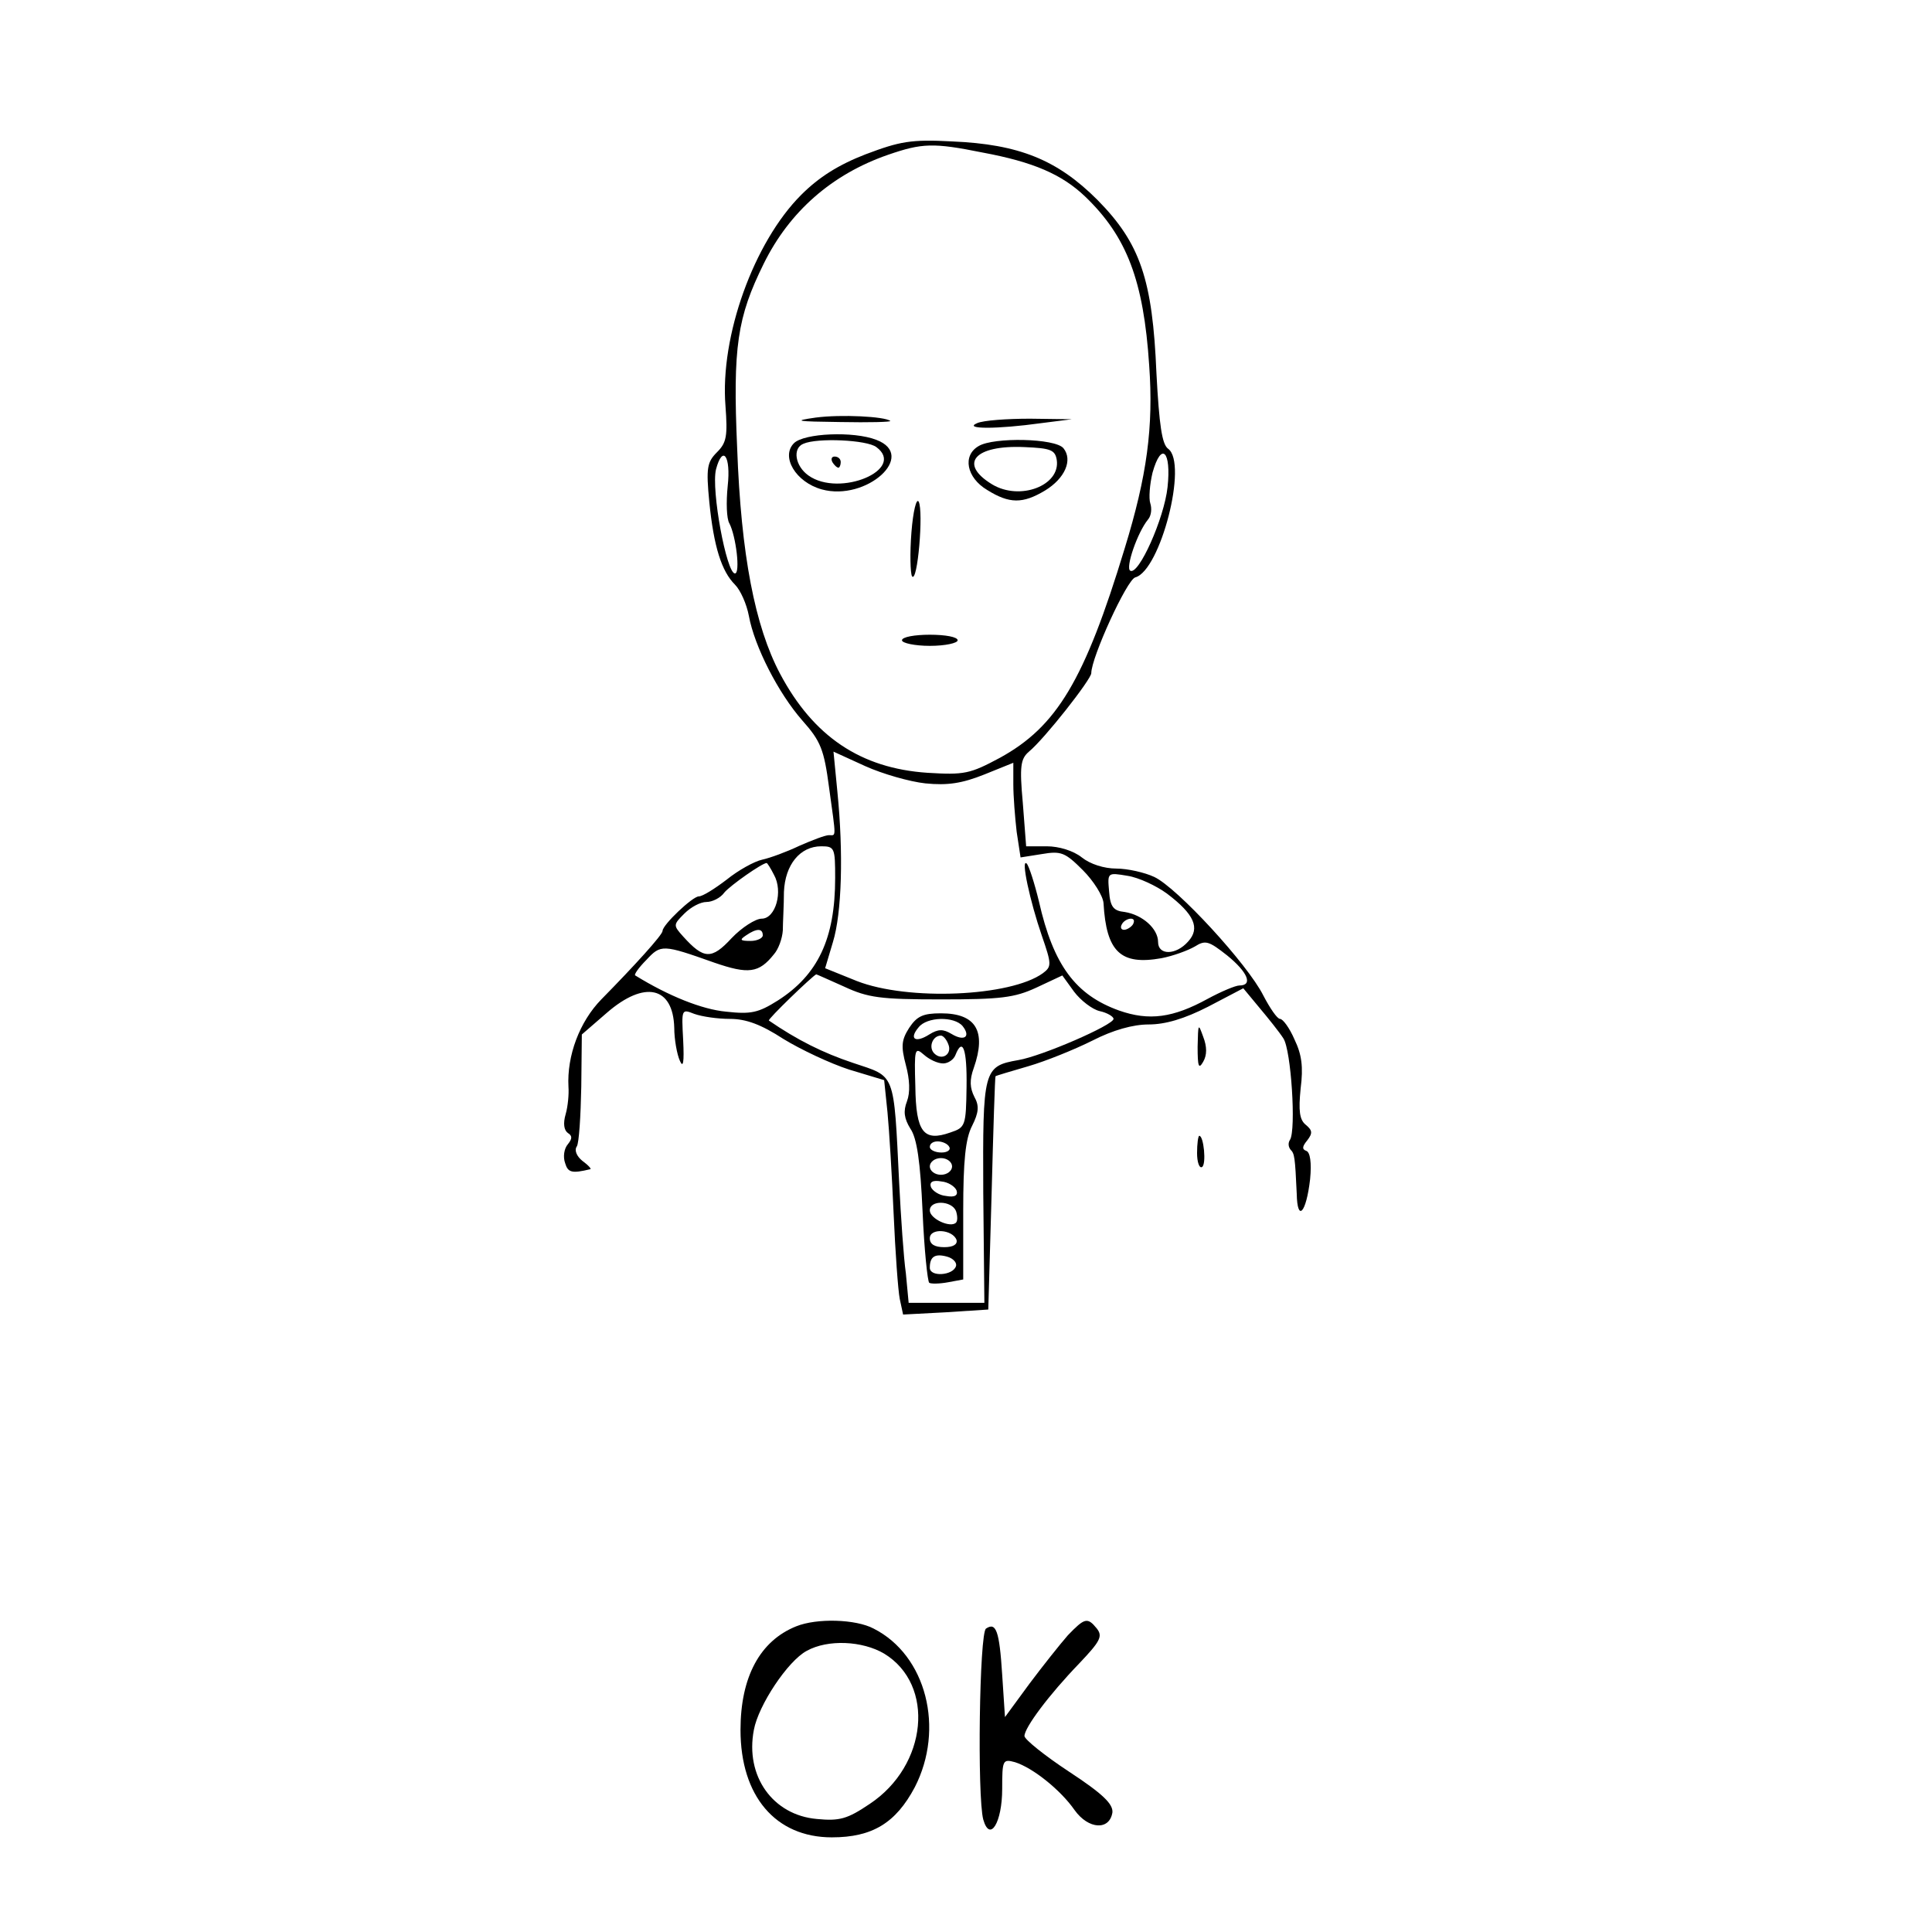 <?xml version="1.0" standalone="no"?>
<!DOCTYPE svg PUBLIC "-//W3C//DTD SVG 20010904//EN"
 "http://www.w3.org/TR/2001/REC-SVG-20010904/DTD/svg10.dtd">
<svg version="1.0" xmlns="http://www.w3.org/2000/svg"
 width="347pt" height="347pt" viewBox="0 0 347 347"
 preserveAspectRatio="xMidYMid meet">
<g transform="translate(0,347) scale(0.1,-0.1)"
fill="#000000" stroke="none">
<path d="M1555 3193 c-49 -19 -84 -41 -116 -73 -85 -85 -146 -254 -136 -379 4
-54 2 -66 -15 -83 -18 -18 -20 -28 -14 -90 8 -80 22 -124 46 -148 10 -10 21
-35 25 -56 10 -55 53 -139 96 -188 33 -37 39 -52 48 -120 13 -94 13 -86 0 -86
-7 0 -30 -9 -53 -19 -23 -11 -53 -22 -67 -25 -14 -3 -43 -19 -64 -36 -21 -16
-43 -30 -50 -30 -11 0 -65 -51 -65 -62 0 -7 -50 -62 -110 -123 -39 -40 -62
-101 -59 -157 1 -13 -1 -35 -5 -49 -5 -17 -3 -29 4 -34 8 -5 8 -10 0 -20 -7
-8 -9 -23 -5 -34 5 -17 12 -19 45 -11 3 0 -3 7 -14 15 -10 8 -15 19 -10 26 4
6 7 55 8 107 l1 94 45 39 c68 59 119 47 121 -27 0 -21 5 -48 10 -59 6 -14 8
-4 6 37 -3 56 -3 56 20 47 14 -5 42 -9 64 -9 29 0 56 -10 96 -36 31 -19 84
-44 118 -55 l63 -19 6 -58 c3 -31 8 -113 11 -182 3 -69 8 -138 11 -153 l6 -28
76 4 77 5 6 209 c3 114 6 209 7 210 1 1 28 9 59 18 31 9 83 30 115 46 37 19
73 29 101 29 30 0 64 10 107 32 l63 33 29 -35 c16 -19 36 -44 43 -55 14 -21
23 -164 12 -182 -4 -6 -3 -13 1 -18 7 -7 8 -13 11 -79 1 -52 17 -35 24 26 3
30 0 49 -7 51 -8 3 -7 8 2 19 10 13 9 18 -3 28 -11 9 -13 25 -9 65 5 39 2 61
-11 88 -9 21 -21 37 -26 37 -5 0 -18 19 -30 42 -28 56 -155 194 -196 213 -17
8 -48 15 -68 15 -22 0 -47 8 -62 20 -15 12 -41 20 -63 20 l-37 0 -6 78 c-6 66
-4 79 11 92 28 23 112 130 112 141 0 28 64 168 79 172 45 12 95 205 59 231
-11 8 -16 42 -21 136 -7 168 -29 233 -106 311 -72 72 -141 100 -261 105 -74 4
-94 0 -155 -23z m210 3 c91 -17 142 -39 184 -79 75 -72 105 -151 115 -303 8
-111 -4 -199 -44 -329 -72 -237 -122 -320 -224 -376 -54 -29 -64 -31 -130 -27
-120 8 -205 65 -265 178 -45 85 -70 213 -77 405 -8 182 0 235 48 332 46 93
122 160 223 195 61 21 81 22 170 4z m332 -601 c-6 -56 -52 -159 -67 -150 -9 5
13 69 32 92 6 7 7 20 4 29 -3 9 -1 34 4 55 16 57 34 39 27 -26z m-790 2 c-3
-29 -2 -59 3 -67 12 -23 20 -90 10 -90 -15 0 -43 150 -34 187 12 45 27 24 21
-30z m355 -534 c40 -4 66 0 106 16 l52 21 0 -39 c0 -21 3 -59 6 -85 l7 -46 38
6 c35 6 42 3 74 -29 19 -19 36 -46 37 -59 5 -88 31 -112 104 -99 21 4 48 14
60 21 19 12 25 10 58 -16 37 -30 47 -54 22 -54 -7 0 -33 -11 -57 -24 -62 -34
-105 -40 -159 -21 -78 28 -118 81 -144 196 -8 33 -18 64 -22 68 -11 10 6 -68
27 -129 18 -52 18 -56 2 -68 -58 -42 -242 -50 -334 -14 l-57 23 14 47 c16 52
19 160 8 270 l-7 72 57 -26 c31 -14 80 -28 108 -31z m-162 -170 c0 -109 -31
-174 -103 -220 -35 -22 -48 -25 -93 -20 -43 4 -103 28 -163 65 -3 1 6 14 20
28 26 28 29 28 122 -5 61 -21 80 -19 107 15 8 9 15 28 16 43 0 14 2 45 2 69 2
49 29 82 67 82 24 0 25 -3 25 -57z m-110 6 c17 -30 3 -79 -22 -79 -11 0 -36
-16 -54 -35 -36 -39 -50 -38 -87 3 -18 20 -18 21 2 41 12 12 29 21 40 21 10 0
25 7 32 17 11 13 68 53 76 53 1 0 7 -9 13 -21z m706 -34 c49 -37 60 -62 38
-86 -22 -25 -54 -25 -54 -1 0 24 -28 49 -60 54 -20 2 -26 9 -28 37 -3 34 -3
34 33 28 20 -3 52 -18 71 -32z m-61 -55 c-3 -5 -11 -10 -16 -10 -6 0 -7 5 -4
10 3 6 11 10 16 10 6 0 7 -4 4 -10z m-665 -20 c0 -5 -10 -10 -22 -10 -19 0
-20 2 -8 10 19 13 30 13 30 0z m146 -92 c43 -20 65 -23 174 -23 107 0 132 3
171 21 l47 22 21 -29 c12 -16 33 -32 46 -35 14 -3 25 -10 25 -14 0 -11 -129
-67 -171 -74 -63 -11 -64 -17 -63 -238 l2 -198 -68 0 -68 0 -5 53 c-4 28 -9
102 -12 162 -10 203 -6 190 -83 216 -54 18 -100 41 -151 76 -3 2 78 80 85 83
1 0 23 -10 50 -22z"/>
<path d="M1465 2720 c-42 -6 -35 -7 44 -8 52 -1 92 0 90 2 -10 8 -88 12 -134
6z"/>
<path d="M1755 2710 c-26 -11 36 -11 115 0 l55 7 -75 1 c-41 0 -84 -3 -95 -8z"/>
<path d="M1426 2674 c-24 -24 3 -70 50 -83 80 -22 172 61 98 89 -41 16 -130
12 -148 -6z m148 -7 c54 -40 -66 -91 -122 -51 -24 17 -29 49 -9 57 25 11 114
7 131 -6z"/>
<path d="M1495 2640 c3 -5 8 -10 11 -10 2 0 4 5 4 10 0 6 -5 10 -11 10 -5 0
-7 -4 -4 -10z"/>
<path d="M1758 2669 c-30 -17 -22 -57 15 -79 40 -25 64 -25 104 -1 36 22 50
55 33 76 -15 18 -125 20 -152 4z m140 -25 c7 -46 -66 -74 -116 -44 -61 37 -32
71 58 67 47 -2 55 -5 58 -23z"/>
<path d="M1637 2514 c-3 -38 -2 -73 1 -79 10 -14 21 117 12 134 -4 7 -10 -17
-13 -55z"/>
<path d="M1620 2320 c0 -5 23 -10 50 -10 28 0 50 5 50 10 0 6 -22 10 -50 10
-27 0 -50 -4 -50 -10z"/>
<path d="M1633 1624 c-14 -22 -15 -33 -6 -67 7 -26 8 -49 2 -65 -7 -18 -5 -31
6 -49 12 -17 18 -60 22 -149 3 -69 9 -126 12 -128 3 -2 18 -2 34 1 l27 5 0
123 c0 90 4 130 16 153 12 24 13 36 4 52 -8 16 -9 30 -1 52 23 66 4 98 -59 98
-32 0 -43 -5 -57 -26z m96 3 c15 -19 3 -28 -20 -14 -15 9 -24 9 -40 -1 -25
-16 -37 -8 -19 13 15 19 64 20 79 2z m-26 -32 c8 -18 -11 -31 -25 -17 -11 11
-3 32 12 32 4 0 10 -7 13 -15z m-9 -35 c9 0 19 7 22 15 13 33 21 11 20 -57 -1
-70 -2 -73 -29 -82 -48 -17 -62 0 -63 83 -2 67 -1 71 15 57 10 -9 25 -16 35
-16z m11 -150 c3 -5 -3 -10 -14 -10 -12 0 -21 5 -21 10 0 6 6 10 14 10 8 0 18
-4 21 -10z m5 -35 c0 -8 -9 -15 -20 -15 -11 0 -20 7 -20 15 0 8 9 15 20 15 11
0 20 -7 20 -15z m8 -43 c3 -9 -3 -13 -19 -10 -12 1 -24 9 -27 16 -3 9 3 13 19
10 12 -1 24 -9 27 -16z m-1 -37 c3 -9 3 -18 0 -21 -10 -10 -47 7 -47 22 0 19
39 18 47 -1z m1 -52 c2 -8 -6 -13 -22 -13 -17 0 -26 5 -26 16 0 19 41 16 48
-3z m-1 -47 c-5 -17 -47 -20 -47 -3 0 20 9 26 31 20 11 -3 18 -11 16 -17z"/>
<path d="M2151 1590 c0 -36 2 -41 10 -27 7 12 7 27 0 45 -9 25 -9 24 -10 -18z"/>
<path d="M2150 1399 c0 -16 4 -28 9 -25 8 5 3 56 -5 56 -2 0 -4 -14 -4 -31z"/>
<path d="M1430 549 c-65 -26 -100 -91 -100 -186 0 -119 63 -193 164 -193 73 0
115 26 149 90 54 105 21 237 -74 285 -32 17 -102 19 -139 4z m158 -49 c92 -56
78 -201 -26 -270 -40 -27 -54 -31 -95 -27 -79 7 -129 77 -113 160 8 44 61 124
95 142 38 21 100 18 139 -5z"/>
<path d="M1918 533 c-14 -16 -45 -55 -69 -87 l-44 -60 -5 76 c-5 79 -11 95
-29 83 -12 -7 -16 -302 -5 -343 12 -42 34 -5 34 55 0 52 1 54 23 48 32 -10 82
-50 107 -86 25 -35 63 -37 68 -4 1 15 -17 33 -78 73 -44 29 -80 58 -80 64 0
15 44 74 98 130 38 40 43 49 32 63 -17 21 -22 19 -52 -12z"/>
</g>
</svg>
